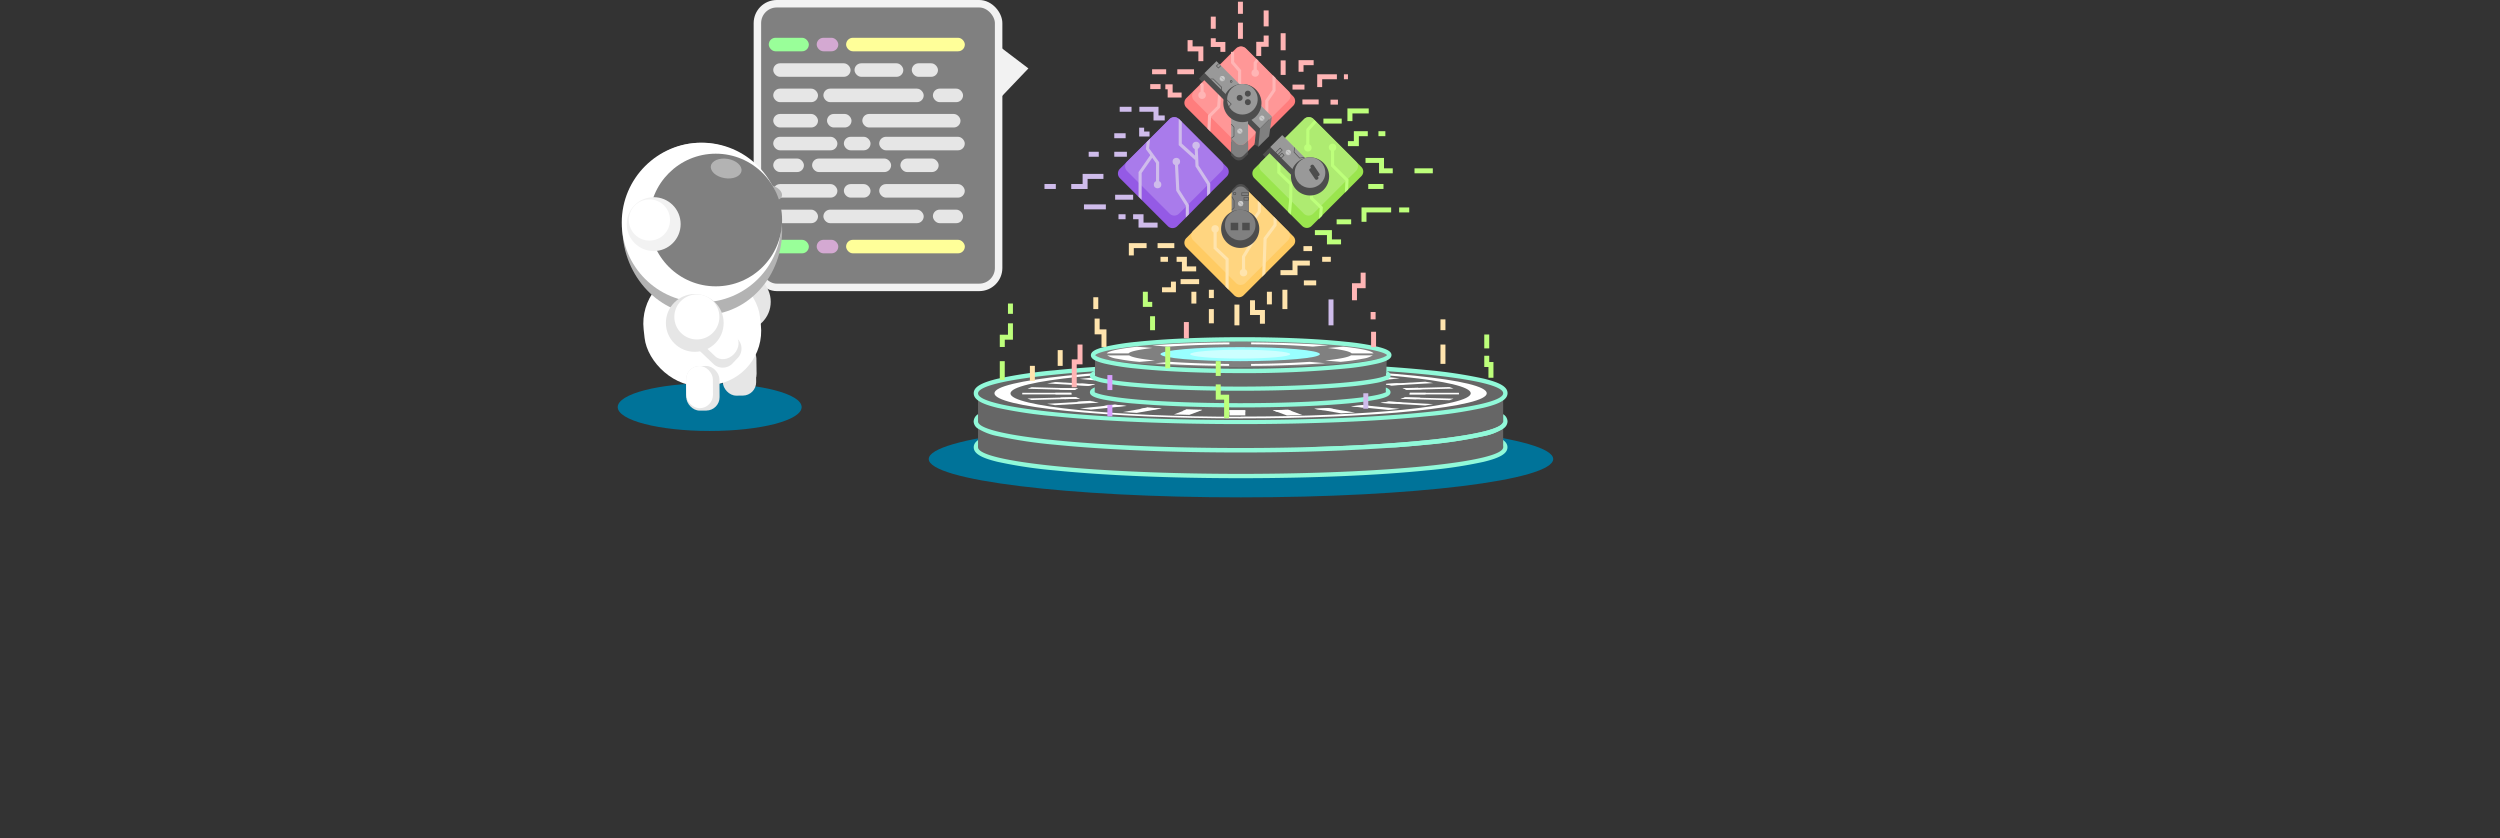 <svg id="Layer_2" data-name="Layer 2" xmlns="http://www.w3.org/2000/svg" viewBox="0 0 669.07 224.28"><rect x="0" y="0" width="669.07" height="224.28" fill="#333333" stroke="none"/><defs><style>.cls-1,.cls-6{fill:none;}.cls-1{opacity:0;}.cls-2{fill:#007399;}.cls-3{fill:#666;}.cls-4{fill:#91f9d9;}.cls-5{fill:#fff;}.cls-28,.cls-7{fill:gray;}.cls-8{fill:#9ff;}.cls-9{fill:#cff;}.cls-10{fill:#4d4d4d;}.cls-11{fill:#945ae5;}.cls-12{fill:#a97beb;}.cls-13{fill:#9ae54e;}.cls-14{fill:#aeeb71;}.cls-15{fill:#ff7d7d;}.cls-16{fill:#ff9797;}.cls-17{fill:#ffcb63;}.cls-18{fill:#ffd580;}.cls-19{fill:#ffb5b5;}.cls-20{fill:#bdff7b;}.cls-21{fill:#ffe4ad;}.cls-22{fill:#cfbceb;}.cls-23{fill:#999;}.cls-24{fill:#b3b3b3;}.cls-25{fill:#ccc;}.cls-26{fill:#d79eff;}.cls-27{fill:#f2f2f2;}.cls-28{stroke:#f2f2f2;stroke-miterlimit:10;stroke-width:2px;}.cls-29{fill:#e6e6e6;}.cls-30{fill:#9f9;}.cls-31{fill:#d4a9d2;}.cls-32{fill:#ff9;}</style></defs><title>astronaut_center_no_fill</title><polygon class="cls-1" points="1.17 107.5 189.01 109.9 204.15 103.26 93.47 99.21 1.17 107.5"/><polygon class="cls-1" points="397.23 224.28 61.75 224.28 196.06 102.55 262.92 102.55 397.23 224.28"/><ellipse class="cls-1" cx="334.54" cy="119.7" rx="334.54" ry="63.19"/><ellipse class="cls-2" cx="332.12" cy="122.85" rx="83.56" ry="10.26"/><ellipse class="cls-2" cx="189.93" cy="108.95" rx="24.61" ry="6.39"/><path class="cls-3" d="M960,955c-18.79,0-36.46-.74-49.75-2.09a121.34,121.34,0,0,1-15.13-2.27c-4.13-1-6-2-6-3.34s1.84-2.34,6-3.33a121,121,0,0,1,15.13-2.28c13.29-1.34,31-2.08,49.75-2.08s36.46.74,49.75,2.08a121,121,0,0,1,15.13,2.28c4.13,1,6,2,6,3.33s-1.84,2.35-6,3.34a121.34,121.34,0,0,1-15.13,2.27C996.46,954.25,978.79,955,960,955Z" transform="translate(-627.98 -827.59)"/><path class="cls-4" d="M960,940.18c38.81,0,70.27,3.19,70.27,7.11s-31.46,7.12-70.27,7.12-70.27-3.19-70.27-7.12,31.46-7.11,70.27-7.11m0-1.17c-18.81,0-36.5.75-49.81,2.09A122.69,122.69,0,0,0,895,943.39c-4.5,1.08-6.42,2.24-6.42,3.9s1.92,2.83,6.42,3.91a121.12,121.12,0,0,0,15.21,2.28c13.31,1.35,31,2.09,49.81,2.09s36.5-.74,49.81-2.09A121.12,121.12,0,0,0,1025,951.2c4.5-1.08,6.42-2.25,6.42-3.91s-1.92-2.82-6.42-3.9a122.69,122.69,0,0,0-15.21-2.29c-13.31-1.34-31-2.09-49.81-2.09Z" transform="translate(-627.98 -827.59)"/><rect class="cls-3" x="261.75" y="105.25" width="140.54" height="14.45"/><path class="cls-4" d="M1030.27,938.44v1.94c0,3.35-22.92,6.16-53.76,6.91-5.3.13-10.82.2-16.51.2s-11.21-.07-16.51-.2c-30.84-.75-53.76-3.56-53.76-6.91v-1.94a2.37,2.37,0,0,0-1.17,1.94,2.34,2.34,0,0,0,1.17,1.93,15.54,15.54,0,0,0,5.25,2,122.69,122.69,0,0,0,15.21,2.29c2.62.26,5.42.51,8.36.72,12,.89,26.35,1.37,41.45,1.37s29.48-.48,41.45-1.37c2.94-.21,5.73-.46,8.36-.72a122.69,122.69,0,0,0,15.21-2.29,15.54,15.54,0,0,0,5.25-2,2.34,2.34,0,0,0,1.17-1.93A2.37,2.37,0,0,0,1030.27,938.44Z" transform="translate(-627.98 -827.59)"/><path class="cls-3" d="M960,940.54c-18.79,0-36.46-.74-49.75-2.09a121.34,121.34,0,0,1-15.13-2.27c-4.13-1-6-2-6-3.34s1.84-2.34,6-3.33a121,121,0,0,1,15.13-2.28c13.29-1.34,31-2.08,49.75-2.08s36.46.74,49.75,2.08a121,121,0,0,1,15.13,2.28c4.13,1,6,2,6,3.33s-1.84,2.35-6,3.34a121.34,121.34,0,0,1-15.13,2.27C996.46,939.8,978.79,940.54,960,940.54Z" transform="translate(-627.98 -827.59)"/><path class="cls-4" d="M960,925.73c38.81,0,70.27,3.18,70.27,7.11S998.81,940,960,940s-70.27-3.19-70.27-7.12,31.46-7.11,70.27-7.11m0-1.17c-18.81,0-36.5.75-49.81,2.09A122.69,122.69,0,0,0,895,928.94c-4.5,1.08-6.42,2.24-6.42,3.9s1.92,2.83,6.42,3.91A121.12,121.12,0,0,0,910.19,939c13.31,1.35,31,2.09,49.81,2.09s36.5-.74,49.81-2.09a121.12,121.12,0,0,0,15.21-2.28c4.5-1.08,6.42-2.25,6.42-3.91s-1.92-2.82-6.42-3.9a122.69,122.69,0,0,0-15.21-2.29c-13.31-1.34-31-2.09-49.81-2.09Z" transform="translate(-627.98 -827.59)"/><path class="cls-5" d="M1006.58,928.13c-12.44-1.26-29-2-46.58-2s-34.14.69-46.58,2-19.3,2.93-19.3,4.71,6.85,3.46,19.3,4.72,29,2,46.58,2,34.14-.69,46.58-2,19.3-2.94,19.3-4.72S1019,929.39,1006.58,928.13Zm-46.58,11c-34,0-61.59-2.8-61.59-6.24S926,926.61,960,926.61s61.59,2.8,61.59,6.23S994,939.08,960,939.08Z" transform="translate(-627.98 -827.59)"/><path class="cls-5" d="M961.26,926.93v1.33H957v-1.34Z" transform="translate(-627.98 -827.59)"/><path class="cls-5" d="M961.26,937.43v1.33H957v-1.34h4.28Z" transform="translate(-627.98 -827.59)"/><path class="cls-5" d="M949.75,937.31l-1.11.42-2.35.89-4.14-.12,2.36-.89,1.12-.42C947,937.24,948.35,937.28,949.75,937.31Z" transform="translate(-627.98 -827.59)"/><path class="cls-5" d="M976.55,927.19l-2.25.85-1.11.42c-1.36-.05-2.74-.08-4.15-.11l1.11-.42,2.26-.85Z" transform="translate(-627.98 -827.59)"/><path class="cls-5" d="M938.94,936.9l-2.14.38-4.6.81-3.72-.22,4.63-.81,2.14-.38C936.44,936.76,937.68,936.84,938.94,936.9Z" transform="translate(-627.98 -827.59)"/><path class="cls-5" d="M990.64,927.84l-4.29.75-2.14.38-3.72-.22,2.14-.37,4.3-.76Z" transform="translate(-627.98 -827.59)"/><path class="cls-5" d="M929.53,936.23l-3,.31-6.56.67-3-.31,9.59-1C927.46,936,928.47,936.14,929.53,936.23Z" transform="translate(-627.98 -827.59)"/><path class="cls-5" d="M1002.58,928.84l-6,.61-3,.31c-1-.11-2-.21-3-.31l9.08-.92Z" transform="translate(-627.98 -827.59)"/><path class="cls-5" d="M922.06,935.35l-3.71.22-8,.46-2.14-.37,8-.47,3.72-.22C920.55,935.1,921.28,935.23,922.06,935.35Z" transform="translate(-627.98 -827.59)"/><path class="cls-5" d="M1011.56,930.12l-7.43.43-3.72.22c-.65-.13-1.36-.26-2.12-.38l3.71-.21,7.42-.44Z" transform="translate(-627.98 -827.59)"/><path class="cls-5" d="M917,934.3l-4.15.11-8.81.24-1.11-.42,8.76-.24,4.14-.11A10.83,10.83,0,0,0,917,934.3Z" transform="translate(-627.98 -827.59)"/><path class="cls-5" d="M1017,931.59l-8.42.23-4.14.11a9,9,0,0,0-1.06-.42l4.14-.11,8.38-.23Z" transform="translate(-627.98 -827.59)"/><path class="cls-5" d="M914.79,933.15H901.56v-.43h13.15a.25.25,0,0,0,0,.12A.52.52,0,0,0,914.79,933.15Z" transform="translate(-627.98 -827.59)"/><path class="cls-5" d="M1018.44,932.72v.43h-13.23a.52.52,0,0,0,.1-.31.25.25,0,0,0,0-.12Z" transform="translate(-627.98 -827.59)"/><path class="cls-5" d="M916.52,931.55a7.37,7.37,0,0,0-1,.42l-4.15-.11-8.4-.23,1.11-.42,8.31.23Z" transform="translate(-627.98 -827.59)"/><path class="cls-5" d="M1017,934.28l-1.1.42-8.89-.25-4.15-.11a10.37,10.37,0,0,0,1.2-.41l4.15.11Z" transform="translate(-627.98 -827.59)"/><path class="cls-5" d="M921.25,930.47c-.74.12-1.43.25-2,.38l-3.72-.22-7.28-.42,2.14-.38,7.2.42Z" transform="translate(-627.98 -827.59)"/><path class="cls-5" d="M1011.56,935.75l-2.14.37-8.25-.48-3.72-.22c.8-.12,1.55-.24,2.25-.37l3.71.22Z" transform="translate(-627.98 -827.59)"/><path class="cls-5" d="M928.62,929.54c-1,.1-2,.2-3,.31l-3-.3L916.9,929l3-.31,5.66.57Z" transform="translate(-627.98 -827.59)"/><path class="cls-5" d="M1002.58,937l-3,.31-10-1,3.12-.3,3,.31Z" transform="translate(-627.98 -827.59)"/><path class="cls-5" d="M938.17,928.83l-3.65.22-2.15-.37-3.89-.69,3.72-.21,3.83.67Z" transform="translate(-627.98 -827.59)"/><path class="cls-5" d="M990.64,938l-3.71.22-5.08-.89L979.7,937l3.76-.2,2.14.37Z" transform="translate(-627.98 -827.59)"/><path class="cls-5" d="M949.31,928.39c-1.4,0-2.77.07-4.12.12l-1.11-.42-1.93-.73,4.14-.11,1.9.72Z" transform="translate(-627.98 -827.59)"/><path class="cls-5" d="M976.55,938.68l-4.14.11-2.71-1-1.11-.42c1.42,0,2.8-.06,4.17-.11l1.11.42Z" transform="translate(-627.98 -827.59)"/><path class="cls-5" d="M914.69,932.84a.25.25,0,0,1,0-.12h-4.29a.5.5,0,0,0,0,.12.59.59,0,0,0,.09.31h4.3A.52.52,0,0,1,914.69,932.84Zm-2.31-1.4a8.84,8.84,0,0,0-1,.42l4.15.11a7.37,7.37,0,0,1,1-.42Zm3.48,2.44-4.14.11a10.06,10.06,0,0,0,1.16.42l4.15-.11A10.83,10.83,0,0,1,915.86,933.88Zm1.68-3.63c-.74.12-1.43.25-2.06.38l3.72.22c.62-.13,1.31-.26,2-.38Zm8.05-1c-1,.1-2,.21-3,.32l3,.3c.93-.11,1.92-.21,3-.31Zm10.44-.78-3.66.23,2.15.37,3.65-.22Zm36.73,8.79c-1.37,0-2.75.08-4.17.11l1.11.42,4.17-.11Zm10.7-.47-3.76.2,2.15.38q1.92-.09,3.75-.21Zm9.2-.75-3.12.3,3,.31,3.1-.3Zm7-1c-.7.13-1.45.25-2.25.37l3.72.22c.8-.12,1.54-.24,2.24-.37Zm4.33-1.12a10.37,10.37,0,0,1-1.2.41l4.15.11c.45-.13.85-.27,1.2-.41Zm5.55-1.21h-4.29a.25.25,0,0,1,0,.12.52.52,0,0,1-.1.31h4.3a.59.59,0,0,0,.09-.31A.5.5,0,0,0,1009.58,932.72Zm-39.43-4.79-1.11.42c1.41,0,2.79.06,4.15.11l1.11-.42C972.94,928,971.56,928,970.15,927.93Zm-13.17-.1v.44h4.28v-.44H957Zm-12.9.26,1.11.42c1.35,0,2.72-.09,4.12-.12l-1.12-.42Q946.1,928,944.08,928.09Zm38.55.29-2.14.37,3.72.22,2.14-.38C985.15,928.52,983.9,928.44,982.63,928.38Zm10.88.77-3,.3c1.06.1,2.07.2,3,.31l3-.31C995.57,929.35,994.56,929.24,993.51,929.15Zm8.49,1-3.71.21c.76.12,1.47.25,2.12.38l3.72-.22C1003.47,930.42,1002.76,930.3,1002,930.18Zm5.49,1.22-4.14.11a9,9,0,0,1,1.06.42l4.14-.11A6.49,6.49,0,0,0,1007.49,931.4Zm-47.49,6h-3v.43h4.28v-.43Zm-14.37-.24-1.12.42c1.35,0,2.73.09,4.13.12l1.11-.42C948.35,937.28,947,937.24,945.63,937.19Zm-10.38-.51-2.14.38,3.69.22,2.14-.38C937.68,936.84,936.44,936.76,935.25,936.68Zm-8.76-.75-3,.3c1,.11,2,.21,3,.31l3-.31C928.47,936.14,927.46,936,926.49,935.93Zm-6.6-1-3.72.22c.67.13,1.4.25,2.18.38l3.71-.22C921.28,935.23,920.55,935.1,919.89,935Z" transform="translate(-627.98 -827.59)"/><path class="cls-6" d="M943.49,947.29H918.55c-2.94-.21-5.74-.46-8.36-.72A122.69,122.69,0,0,1,895,944.28a15.54,15.54,0,0,1-5.25-2v-1.93C889.73,943.73,912.65,946.54,943.49,947.29Z" transform="translate(-627.98 -827.59)"/><path class="cls-4" d="M1030.27,940.38v1.93a15.54,15.54,0,0,1-5.25,2,122.69,122.69,0,0,1-15.21,2.29c-2.63.26-5.42.51-8.36.72H976.51C1007.35,946.54,1030.27,943.73,1030.27,940.38Z" transform="translate(-627.98 -827.59)"/><ellipse class="cls-3" cx="331.91" cy="104.96" rx="39.64" ry="3.49"/><path class="cls-4" d="M959.74,936.62c-10.55,0-20.46-.36-27.92-1a78.48,78.48,0,0,1-8.57-1.11c-2.54-.53-3.58-1.09-3.58-1.93s1-1.4,3.58-1.93a78.14,78.14,0,0,1,8.56-1.12c7.51-.66,17.48-1,28.08-1v0h.16c10.55,0,20.46.36,27.93,1a78.14,78.14,0,0,1,8.56,1.12c2.54.53,3.58,1.08,3.58,1.92s-1,1.4-3.58,1.93a80.23,80.23,0,0,1-8.56,1.13c-7.51.66-17.48,1-28.08,1ZM921,932.56c.5.32,2.68,1.2,11.83,2,7.32.6,16.89.93,27,.93h.16c10.12,0,19.75-.34,27.11-1,9.16-.76,11.33-1.64,11.83-2-.5-.32-2.67-1.19-11.83-1.95-7.36-.61-17-.94-27.11-.93s-19.76.34-27.12,1C923.62,931.36,921.45,932.24,921,932.56Z" transform="translate(-627.98 -827.59)"/><polygon class="cls-3" points="370.86 104.95 371.16 95.03 293.08 95.07 292.97 104.97 370.86 104.95"/><path class="cls-4" d="M999,926.82l0,1.23h0c-.51.32-2.79,1.2-11.94,2-7.36.61-17,1-27.11,1h-.16c-10.07,0-19.64-.34-27-.94-9.15-.76-11.29-1.63-11.79-2v-1.3c-.92.36-1.33.78-1.33,1.3s.4.94,1.31,1.3a12.92,12.92,0,0,0,2.27.63,78,78,0,0,0,8.57,1.12c1.88.16,3.93.31,6.1.44,6.41.37,13.94.57,21.82.57h.16c7.93,0,15.52-.21,22-.59,2.18-.13,4.22-.27,6.11-.44a78.14,78.14,0,0,0,8.56-1.12,14.76,14.76,0,0,0,2.37-.67c.84-.36,1.21-.76,1.21-1.26S999.77,927.17,999,926.82Z" transform="translate(-627.98 -827.59)"/><ellipse class="cls-7" cx="331.91" cy="94.78" rx="39.64" ry="3.49"/><path class="cls-5" d="M973.82,919.47c-3.52-.13-7.21-.21-11-.24v.52c6.26,0,12,.27,16.49.61l4.14-.37C980.57,919.77,977.34,919.6,973.82,919.47Zm19,1.66c-1.35-.28-3.14-.54-5.34-.77l-4.15.37c3.63.4,5.95.9,6.39,1.44h5.85C995.35,921.81,994.43,921.46,992.84,921.13Zm-14.36,3.3c-4.39.3-9.78.51-15.66.56v.51c3.79,0,7.48-.1,11-.24,3.19-.12,6.15-.28,8.81-.47Zm-48.29-1.73h-5.87a6.89,6.89,0,0,0,2.63.9,60.39,60.39,0,0,0,6,.84l4.14-.37C933.41,923.7,930.92,923.23,930.19,922.7Zm2.1-2.32c-2.2.24-4,.5-5.34.78-1.59.33-2.51.67-2.75,1h5.85c.44-.54,2.76-1,6.39-1.45Zm9,4.06-4.15.37c2.66.19,5.61.35,8.81.46,3.51.13,7.2.21,11,.24V925C951.09,924.94,945.7,924.74,941.32,924.44Zm48.28-1.76c-.73.53-3.22,1-6.92,1.39l4.13.36a59.93,59.93,0,0,0,6-.85,6.89,6.89,0,0,0,2.63-.9ZM946,919.48c-3.52.13-6.75.31-9.62.53l4.14.36c4.53-.34,10.23-.56,16.49-.62v-.51C953.18,919.26,949.49,919.34,946,919.48Z" transform="translate(-627.98 -827.59)"/><ellipse class="cls-8" cx="331.91" cy="94.78" rx="21.33" ry="1.88"/><ellipse class="cls-9" cx="331.91" cy="94.78" rx="13.4" ry="1.18"/><path class="cls-4" d="M960,927.45c-10.55,0-20.47-.44-27.94-1.23a65.92,65.92,0,0,1-8.57-1.35c-2.5-.63-3.56-1.29-3.56-2.21s1.06-1.59,3.56-2.21a65,65,0,0,1,8.57-1.37c7.51-.8,17.48-1.24,28.09-1.25s20.59.43,28.09,1.23a65.54,65.54,0,0,1,8.58,1.36c2.49.62,3.56,1.28,3.56,2.2s-1.07,1.59-3.56,2.22a65.62,65.62,0,0,1-8.57,1.36,279.77,279.77,0,0,1-28.1,1.25Zm-38.89-4.79c.17.22,1.52,1.43,11.68,2.46,7.36.75,17,1.16,27.21,1.16h.15c10.26,0,20-.42,27.37-1.18,10.16-1,11.51-2.25,11.67-2.48-.16-.22-1.51-1.43-11.67-2.46-7.4-.75-17.11-1.16-27.37-1.16s-20,.42-27.36,1.18C922.58,921.22,921.23,922.44,921.06,922.66Z" transform="translate(-627.98 -827.59)"/><path class="cls-6" d="M999,929.05l0,1.26-.07,2.23h-17l-44,0H921l0-2.19v-1.3c.5.33,2.64,1.2,11.79,2,7.32.6,16.89.94,27,.94h.16c10.12,0,19.75-.35,27.11-1C996.16,930.25,998.44,929.37,999,929.05Z" transform="translate(-627.98 -827.59)"/><rect class="cls-10" x="966.53" y="867.86" width="2.02" height="2.57" transform="translate(-959.7 100.5) rotate(-44.53)"/><rect class="cls-10" x="949.26" y="847.51" width="2.33" height="2.16" transform="translate(-950.19 82.59) rotate(-44.53)"/><path class="cls-11" d="M956.33,874.79,951,880.08,946.16,885l-.83.84-2.28,2.28a1.79,1.79,0,0,1-2.52,0l-7-7-.83-.84-5-5a1.77,1.77,0,0,1,0-2.52l1.88-1.89,5.24-5.23h0l.94-.94,5.21-5.22a1.79,1.79,0,0,1,2.39-.12l.13.12,12.81,12.81A1.79,1.79,0,0,1,956.33,874.79Z" transform="translate(-627.98 -827.59)"/><path class="cls-12" d="M954.91,873.37l-11.39,11.39a1.77,1.77,0,0,1-2.52,0l-7.48-7.47-.83-.84-3.08-3.08a1.79,1.79,0,0,1,0-2.52l5.24-5.23h0l.94-.94,5.21-5.22a1.79,1.79,0,0,1,2.39-.12l.13.12,11.39,11.39A1.77,1.77,0,0,1,954.91,873.37Z" transform="translate(-627.98 -827.59)"/><path class="cls-13" d="M992.27,874.79l-3.49,3.49-.87.87L979,888.07a1.79,1.79,0,0,1-2.52,0l-12.81-12.81a1.79,1.79,0,0,1,0-2.52l1.89-1.89L977,859.46a1.79,1.79,0,0,1,2.52,0l11.39,11.39.06.07,1.35,1.35A1.77,1.77,0,0,1,992.27,874.79Z" transform="translate(-627.98 -827.59)"/><path class="cls-14" d="M990.86,873.37,988,876.2l-6.42,6.42-.59.59-1.55,1.55a1.77,1.77,0,0,1-2.52,0l-11.39-11.39a1.79,1.79,0,0,1,0-2.52L977,859.46a1.79,1.79,0,0,1,2.52,0l11.39,11.39.06.07A1.77,1.77,0,0,1,990.86,873.37Z" transform="translate(-627.98 -827.59)"/><path class="cls-15" d="M974.08,855.9,960.8,869.17a1.77,1.77,0,0,1-2.52,0l-12.8-12.8a1.77,1.77,0,0,1,0-2.52l3.61-3.61.6-.6,9.06-9.07a1.8,1.8,0,0,1,1.35-.52h0a1.82,1.82,0,0,1,1.16.52l2.84,2.84.6.6,9.37,9.37A1.79,1.79,0,0,1,974.08,855.9Z" transform="translate(-627.98 -827.59)"/><path class="cls-16" d="M972.85,854.48l-11.39,11.39a1.77,1.77,0,0,1-2.52,0l-11.39-11.39a1.79,1.79,0,0,1,0-2.52l11.39-11.39a1.82,1.82,0,0,1,1.16-.52h0a1.79,1.79,0,0,1,1.35.52L972.85,852a1.7,1.7,0,0,1,.39.58A1.76,1.76,0,0,1,972.85,854.48Z" transform="translate(-627.98 -827.59)"/><path class="cls-17" d="M974.08,893.34l-7.45,7.45-5.83,5.83a1.77,1.77,0,0,1-2.52,0l-12.8-12.8a1.77,1.77,0,0,1,0-2.52L958.75,878a1.79,1.79,0,0,1,2.52,0l3.32,3.32.83.83,3.39,3.39h0l.83.83h0l3,3,1.42,1.42A1.78,1.78,0,0,1,974.08,893.34Z" transform="translate(-627.98 -827.59)"/><path class="cls-18" d="M972.66,891.93l-6.78,6.79-4.61,4.6a1.77,1.77,0,0,1-2.52,0l-2-2-9.44-9.44a1.79,1.79,0,0,1,0-2.52L958.75,878a1.79,1.79,0,0,1,2.52,0l3.32,3.32,5,5,3,3A1.77,1.77,0,0,1,972.66,891.93Z" transform="translate(-627.98 -827.59)"/><polygon class="cls-19" points="332.17 23.03 331.34 23.03 331.34 19.08 329.46 16.89 329.46 13.88 330.29 13.88 330.29 16.58 332.17 18.78 332.17 23.03"/><polygon class="cls-19" points="341.38 20.88 341.38 24.3 339.45 27.12 339.45 32.23 338.62 32.23 338.62 26.86 340.55 24.04 340.55 20.05 341.38 20.88"/><path class="cls-19" d="M964.79,843.9a.76.76,0,0,1-.08.11l-.38.56v2.56h-.84v-2.82l.08-.11.54-.79a.44.44,0,0,0,.08-.11Z" transform="translate(-627.98 -827.59)"/><circle class="cls-19" cx="335.93" cy="19.54" r="1"/><circle class="cls-20" cx="350.02" cy="39.56" r="1"/><circle class="cls-21" cx="325.2" cy="61.25" r="1"/><circle class="cls-22" cx="320.11" cy="38.93" r="1"/><circle class="cls-22" cx="314.82" cy="43.24" r="1"/><circle class="cls-21" cx="332.8" cy="72.97" r="1"/><circle class="cls-20" cx="356.63" cy="39.44" r="1"/><path class="cls-19" d="M950.11,850.25v2.82h-.83v-2.56l-.11-.16a1,1,0,0,0-.08-.11l.6-.6.08.11.27.39Z" transform="translate(-627.98 -827.59)"/><circle class="cls-19" cx="321.71" cy="25.48" r="1"/><polygon class="cls-19" points="326.9 24.2 326.56 28.77 324.12 31.21 324.11 31.43 323.95 35.23 323.15 34.43 323.3 30.85 323.41 30.73 325.75 28.4 326.07 24.14 326.9 24.2"/><polygon class="cls-20" points="352.35 32.74 350.44 34.86 350.41 38.63 350.41 39.56 349.58 39.56 349.58 38.66 349.61 34.53 351.76 32.15 352.35 32.74"/><polygon class="cls-20" points="360.91 48.01 360.8 50.69 359.93 51.56 360.05 48.61 360.06 48.34 356.21 44.49 356.21 39.44 357.05 39.44 357.05 44.14 360.91 48.01"/><polygon class="cls-20" points="345.91 49.07 345.82 53.66 345.79 54 345.47 57.45 344.7 56.68 345 53.59 345 53.21 345.07 49.42 341.83 46.31 341.83 40.18 342.67 40.18 342.67 45.95 345.91 49.07"/><path class="cls-20" d="M982,883l0,.19c-.06.82-.11,1.52-.16,2.14l-.91.9c.08-1,.16-2,.23-2.91l-.08-.07-2.5-2.4v-4.13h.83v3.77l2.26,2.17Z" transform="translate(-627.98 -827.59)"/><polygon class="cls-21" points="341.66 58.8 341.66 60.37 338.99 63.98 338.76 70.26 338.65 73.2 337.79 74.06 337.89 71.13 338.16 63.7 340.83 60.09 340.83 57.97 341.66 58.8"/><polygon class="cls-21" points="328.82 69.21 328.82 77.55 327.99 76.72 327.99 69.57 324.78 66.54 324.78 61.25 325.62 61.25 325.62 66.18 328.82 69.21"/><polygon class="cls-21" points="333.22 72.97 332.39 72.97 332.39 68.57 335.42 63.57 336.14 64 333.22 68.8 333.22 72.97"/><polygon class="cls-21" points="337.44 54.58 337.44 56.76 334.63 60.86 333.95 60.39 336.61 56.5 336.61 53.75 337.44 54.58"/><circle class="cls-22" cx="309.8" cy="49.4" r="1"/><path class="cls-22" d="M938.2,871v6h-.84v-5.75l-1-1.41-.52-.71-1.18-1.61,0-.16c.06-.53.12-1.13.19-1.73h0l.94-.94c-.11,1-.22,2-.28,2.6Z" transform="translate(-627.98 -827.59)"/><polygon class="cls-22" points="323.89 49.12 323.89 51.66 323.05 52.49 323.05 49.37 319.95 44.55 319.87 42.8 319.82 41.71 319.73 39.86 319.69 38.95 320.52 38.91 320.56 39.82 320.77 44.29 323.77 48.94 323.89 49.12"/><polygon class="cls-22" points="318.18 54.83 318.18 57.36 317.35 58.2 317.35 55.07 314.8 51.05 314.45 44.17 314.4 43.26 315.23 43.22 315.28 44.13 315.62 50.78 318.06 54.65 318.18 54.83"/><path class="cls-22" d="M948.37,869.82l-.52.57,0,.05-4.42-4v-7.07l.13.12.7.7V866l3.58,3.26Z" transform="translate(-627.98 -827.59)"/><polygon class="cls-22" points="308.69 41.76 308.36 42.24 305.54 46.3 305.54 53.47 304.71 52.63 304.71 46.05 307.84 41.53 308.01 41.29 308.69 41.76"/><path class="cls-10" d="M964.74,866.85l-1-.62.31-1.2,1.08-1.06s.85-.1.86,0-.16,1-.16,1.1S964.74,866.85,964.74,866.85Z" transform="translate(-627.98 -827.59)"/><rect class="cls-10" x="970.89" y="864.41" width="4.5" height="12.83" transform="translate(-958.72 115.58) rotate(-45)"/><rect class="cls-23" x="971.65" y="863.54" width="4.5" height="12.29" transform="translate(-957.7 115.78) rotate(-45)"/><circle class="cls-10" cx="350.6" cy="47.21" r="5.11"/><circle class="cls-23" cx="350.6" cy="46.19" r="4.09"/><rect class="cls-10" x="956.12" y="843.48" width="4.5" height="20.96" transform="translate(-951.13 100.2) rotate(-45)"/><path class="cls-10" d="M964.11,862.54c0,.17-.36,3.69-.36,3.69l3.84-3.57.06-3.44Z" transform="translate(-627.98 -827.59)"/><path class="cls-7" d="M965.2,862c0,.15-.46,4.9-.46,4.9l2.89-2.85.74-5.22Z" transform="translate(-627.98 -827.59)"/><rect class="cls-23" x="957.12" y="842.48" width="4.5" height="20.96" transform="translate(-950.13 100.61) rotate(-45)"/><path class="cls-23" d="M957.48,852.14V864.6l1.27,1.27a1.77,1.77,0,0,0,2.52,0l.72-.71v-13Z" transform="translate(-627.98 -827.59)"/><path class="cls-10" d="M962,866v2.83L960.8,870a1.79,1.79,0,0,1-2.52,0l-.8-.8v-3.78l1.27,1.27a1.77,1.77,0,0,0,2.52,0Z" transform="translate(-627.98 -827.59)"/><path class="cls-7" d="M962,865.16V868l-1.19,1.18a1.77,1.77,0,0,1-2.52,0l-.8-.8V864.6l1.27,1.27a1.77,1.77,0,0,0,2.52,0Z" transform="translate(-627.98 -827.59)"/><circle class="cls-10" cx="332.5" cy="27.58" r="5.11"/><circle class="cls-23" cx="332.5" cy="26.56" r="4.09"/><path class="cls-10" d="M962.15,878.23v10.85h-4.5V878.46l1.1-1.11a1.79,1.79,0,0,1,2.52,0Z" transform="translate(-627.98 -827.59)"/><path class="cls-7" d="M962.15,878.89v10.86h-4.5V879.13l1.1-1.11a1.79,1.79,0,0,1,2.52,0Z" transform="translate(-627.98 -827.59)"/><circle class="cls-10" cx="331.91" cy="61.25" r="5.11"/><circle class="cls-7" cx="331.91" cy="60.23" r="4.09"/><circle class="cls-24" cx="327.09" cy="21.07" r="0.73"/><circle class="cls-25" cx="327.13" cy="20.98" r="0.64"/><rect class="cls-24" x="955.03" y="847.88" width="0.23" height="1.36" transform="translate(-943.6 153.31) rotate(-47.56)"/><circle class="cls-24" cx="337.69" cy="31.68" r="0.73"/><circle class="cls-25" cx="337.73" cy="31.59" r="0.64"/><rect class="cls-24" x="965.63" y="858.48" width="0.23" height="1.36" transform="translate(-947.97 164.59) rotate(-47.56)"/><circle class="cls-24" cx="344.76" cy="40.83" r="0.73"/><circle class="cls-25" cx="344.8" cy="40.74" r="0.64"/><rect class="cls-24" x="972.7" y="867.63" width="0.23" height="1.36" transform="translate(-952.43 172.78) rotate(-47.56)"/><circle class="cls-24" cx="332.02" cy="54.52" r="0.73"/><circle class="cls-25" cx="332.06" cy="54.43" r="0.64"/><rect class="cls-24" x="959.96" y="881.32" width="0.23" height="1.36" transform="translate(-966.68 167.83) rotate(-47.56)"/><circle class="cls-24" cx="331.8" cy="35.14" r="0.73"/><circle class="cls-25" cx="331.84" cy="35.05" r="0.64"/><rect class="cls-24" x="959.74" y="861.94" width="0.23" height="1.36" transform="translate(-952.45 161.36) rotate(-47.56)"/><circle class="cls-10" cx="333.95" cy="25.06" r="0.8"/><circle class="cls-10" cx="333.96" cy="27.34" r="0.8"/><circle class="cls-10" cx="331.77" cy="26.19" r="0.8"/><rect class="cls-10" x="977.51" y="871.95" width="1" height="3.54" rx="0.43" transform="matrix(0.83, -0.56, 0.56, 0.83, -949.41, -130.95)"/><rect class="cls-10" x="979.4" y="871.53" width="1" height="3.54" rx="0.43" transform="translate(-948.85 -129.96) rotate(-34.02)"/><rect class="cls-10" x="329.37" y="59.61" width="2.01" height="2.01"/><rect class="cls-10" x="332.45" y="59.61" width="2.01" height="2.01"/><rect class="cls-6" x="948.61" y="844.04" width="22.34" height="21.67" rx="1.78" transform="translate(-951.36 101.46) rotate(-45)"/><path class="cls-6" d="M974.08,855.9l-11.69,11.69-1.59,1.58a1.77,1.77,0,0,1-2.52,0l-.8-.8-12-12a1.77,1.77,0,0,1,0-2.52l13.27-13.28a1.79,1.79,0,0,1,2.52,0l12.81,12.81A1.79,1.79,0,0,1,974.08,855.9Z" transform="translate(-627.98 -827.59)"/><path class="cls-6" d="M972.66,852l-11.39-11.39a1.79,1.79,0,0,0-2.52,0L947.36,852a1.79,1.79,0,0,0,0,2.52l10.12,10.12V852.14H962v13l10.67-10.68A1.77,1.77,0,0,0,972.66,852Z" transform="translate(-627.98 -827.59)"/><path class="cls-6" d="M972.66,891.93l-11.39,11.39a1.77,1.77,0,0,1-2.52,0l-11.39-11.39a1.79,1.79,0,0,1,0-2.52l10.29-10.28,1.1-1.11a1.79,1.79,0,0,1,2.52,0l.88.87,10.51,10.52A1.77,1.77,0,0,1,972.66,891.93Z" transform="translate(-627.98 -827.59)"/><polygon class="cls-10" points="327.03 24.17 326.86 24.17 326.86 23.39 324.69 21.22 323.97 21.22 323.97 21.05 324.75 21.05 327.03 23.32 327.03 24.17"/><polygon class="cls-10" points="326.09 18.32 325.42 17.66 326.13 16.95 326.25 17.07 325.66 17.66 326.09 18.09 326.67 17.5 326.79 17.62 326.09 18.32"/><path class="cls-10" d="M957.48,849.72a.33.33,0,1,1,.33-.33A.33.33,0,0,1,957.48,849.72Zm0-.48a.15.15,0,0,0-.15.15.16.16,0,0,0,.15.16.16.16,0,0,0,.16-.16A.16.16,0,0,0,957.48,849.24Z" transform="translate(-627.98 -827.59)"/><path class="cls-10" d="M956.18,854.26l1.2,1.19-1.29,1.38.09-2.57m-.16-.39-.11,3.4,1.7-1.83L956,853.87Z" transform="translate(-627.98 -827.59)"/><polygon class="cls-10" points="347.8 42.41 346.24 40.75 346.36 39.44 346.52 39.45 346.42 40.69 347.86 42.23 349.09 42.02 349.12 42.19 347.8 42.41"/><path class="cls-10" d="M969.89,869.15l-.68-.68,1.37-1.37.68.67Zm-.45-.68.45.44,1.13-1.14-.44-.44Z" transform="translate(-627.98 -827.59)"/><path class="cls-10" d="M970.82,870.08l-.68-.68.93-.93.67.68Zm-.44-.68.44.44.69-.69-.44-.44Z" transform="translate(-627.98 -827.59)"/><polygon class="cls-10" points="329.55 37.08 329.45 36.95 330.17 36.41 330.17 34.07 329.44 33.27 329.56 33.16 330.33 34.01 330.33 36.49 329.55 37.08"/><path class="cls-10" d="M962,879.27v.54h-1.6v-.54H962m.17-.17h-1.94V880h1.94v-.88Z" transform="translate(-627.98 -827.59)"/><path class="cls-10" d="M962,880.54v.55h-1v-.55h1m.17-.17h-1.36v.88h1.36v-.88Z" transform="translate(-627.98 -827.59)"/><polygon class="cls-10" points="329.72 56.2 329.61 56.07 330.19 55.55 330.19 53.69 329.59 52.68 329.74 52.59 330.36 53.64 330.36 55.63 329.72 56.2"/><path class="cls-10" d="M958.4,879.8a.42.42,0,0,1-.42-.42.41.41,0,0,1,.42-.41.41.41,0,0,1,.41.41A.41.41,0,0,1,958.4,879.8Zm0-.67a.25.25,0,0,0-.25.25.25.25,0,0,0,.25.25.25.25,0,0,0,.25-.25A.26.26,0,0,0,958.4,879.13Z" transform="translate(-627.98 -827.59)"/><polygon class="cls-20" points="372.74 46.38 369.07 46.38 369.07 43.6 365.45 43.6 365.45 42.27 370.4 42.27 370.4 45.05 372.74 45.05 372.74 46.38"/><rect class="cls-20" x="378.56" y="45.05" width="4.9" height="1.33"/><rect class="cls-20" x="354.18" y="31.74" width="4.9" height="1.33"/><rect class="cls-20" x="357.72" y="58.7" width="3.89" height="1.33"/><polygon class="cls-20" points="358.9 65.4 355.13 65.4 355.13 62.92 351.9 62.92 351.9 61.59 356.46 61.59 356.46 64.07 358.9 64.07 358.9 65.4"/><polygon class="cls-20" points="365.71 59.36 364.38 59.36 364.38 55.52 372.31 55.52 372.31 56.85 365.71 56.85 365.71 59.36"/><rect class="cls-20" x="374.45" y="55.52" width="2.7" height="1.33"/><rect class="cls-20" x="366.18" y="49.24" width="4.08" height="1.33"/><rect class="cls-21" x="343.21" y="77.55" width="1.33" height="5.17"/><polygon class="cls-21" points="338.53 86.64 337.19 86.64 337.19 84.3 334.54 84.3 334.54 80.36 335.87 80.36 335.87 82.96 338.53 82.96 338.53 86.64"/><rect class="cls-21" x="339.06" y="78.08" width="1.33" height="3.38"/><polygon class="cls-21" points="347.25 73.64 342.69 73.64 342.69 72.3 345.91 72.3 345.91 69.74 350.55 69.74 350.55 71.07 347.25 71.07 347.25 73.64"/><rect class="cls-21" x="353.85" y="68.73" width="2.31" height="1.33"/><rect class="cls-21" x="348.84" y="65.87" width="2.31" height="1.33"/><rect class="cls-21" x="348.95" y="75.04" width="3.3" height="1.33"/><rect class="cls-21" x="323.53" y="82.73" width="1.33" height="3.8"/><rect class="cls-21" x="323.53" y="77.55" width="1.33" height="2.22"/><rect class="cls-21" x="330.37" y="81.52" width="1.33" height="5.55"/><polygon class="cls-21" points="320.13 72.63 316.31 72.63 316.31 70.07 314.89 70.07 314.89 68.73 317.64 68.73 317.64 71.3 320.13 71.3 320.13 72.63"/><rect class="cls-21" x="310.58" y="68.73" width="2" height="1.33"/><rect class="cls-21" x="318.85" y="78.08" width="1.33" height="3.16"/><polygon class="cls-22" points="309.8 60.91 304.7 60.91 304.7 58.67 303.25 58.67 303.25 57.34 306.04 57.34 306.04 59.58 309.8 59.58 309.8 60.91"/><rect class="cls-22" x="299.34" y="57.34" width="1.89" height="1.33"/><rect class="cls-22" x="298.44" y="52.12" width="4.82" height="1.33"/><polygon class="cls-22" points="291.07 50.58 286.69 50.58 286.69 49.24 289.74 49.24 289.74 46.54 295.31 46.54 295.31 47.88 291.07 47.88 291.07 50.58"/><rect class="cls-22" x="279.53" y="49.24" width="3.04" height="1.33"/><rect class="cls-22" x="290.1" y="54.7" width="5.86" height="1.33"/><rect class="cls-22" x="298.21" y="40.62" width="3.38" height="1.33"/><rect class="cls-22" x="291.36" y="40.62" width="2.7" height="1.33"/><polygon class="cls-22" points="311.71 32.24 308.71 32.24 308.71 29.91 304.93 29.91 304.93 28.58 310.05 28.58 310.05 30.9 311.71 30.9 311.71 32.24"/><rect class="cls-22" x="299.66" y="28.58" width="3.17" height="1.33"/><polygon class="cls-22" points="307.65 36.53 304.87 36.53 304.87 34.17 306.2 34.17 306.2 35.2 307.65 35.2 307.65 36.53"/><rect class="cls-22" x="298.21" y="35.66" width="3.04" height="1.33"/><polygon class="cls-20" points="363.67 39.11 360.74 39.11 360.74 37.77 362.33 37.77 362.33 35.11 366.06 35.11 366.06 36.45 363.67 36.45 363.67 39.11"/><rect class="cls-20" x="368.91" y="35.11" width="1.85" height="1.33"/><polygon class="cls-20" points="361.95 32.41 360.61 32.41 360.61 29.02 366.31 29.02 366.31 30.36 361.95 30.36 361.95 32.41"/><rect class="cls-21" x="315.96" y="74.71" width="4.96" height="1.33"/><polygon class="cls-21" points="314.71 78.22 310.99 78.22 310.99 76.89 313.38 76.89 313.38 75.37 314.71 75.37 314.71 78.22"/><rect class="cls-21" x="309.8" y="65.07" width="4.48" height="1.33"/><polygon class="cls-21" points="303.44 68.36 302.11 68.36 302.11 65.07 306.86 65.07 306.86 66.4 303.44 66.4 303.44 68.36"/><rect class="cls-19" x="345.91" y="22.64" width="3.2" height="1.33"/><polygon class="cls-19" points="353.85 23.31 352.52 23.31 352.52 19.88 357.79 19.88 357.79 21.21 353.85 21.21 353.85 23.31"/><rect class="cls-19" x="359.67" y="19.88" width="1.08" height="1.33"/><rect class="cls-19" x="348.56" y="26.62" width="4.35" height="1.33"/><rect class="cls-19" x="356.08" y="26.67" width="1.99" height="1.33"/><polygon class="cls-19" points="316.23 26.1 312.5 26.1 312.5 23.9 311.88 23.9 311.88 22.57 313.83 22.57 313.83 24.77 316.23 24.77 316.23 26.1"/><rect class="cls-19" x="307.83" y="22.51" width="2.77" height="1.33"/><rect class="cls-19" x="315.08" y="18.54" width="4.47" height="1.33"/><rect class="cls-19" x="308.33" y="18.54" width="3.77" height="1.33"/><rect class="cls-19" x="342.74" y="16.16" width="1.33" height="3.89"/><rect class="cls-19" x="342.74" y="8.89" width="1.33" height="4.56"/><polygon class="cls-19" points="337.54 14.98 336.21 14.98 336.21 11.19 338.19 11.19 338.19 9.51 339.53 9.51 339.53 12.52 337.54 12.52 337.54 14.98"/><rect class="cls-19" x="338.19" y="2.79" width="1.33" height="4.27"/><polygon class="cls-19" points="327.94 13.88 326.61 13.88 326.61 12.57 324.04 12.57 324.04 10.24 325.37 10.24 325.37 11.23 327.94 11.23 327.94 13.88"/><rect class="cls-19" x="324.04" y="4.45" width="1.33" height="3.25"/><rect class="cls-19" x="331.31" y="6.06" width="1.33" height="4.33"/><rect class="cls-19" x="331.31" y="0.46" width="1.33" height="3.24"/><polygon class="cls-19" points="322.05 16.37 320.72 16.37 320.72 13.75 317.83 13.75 317.83 10.74 319.17 10.74 319.17 12.42 322.05 12.42 322.05 16.37"/><polygon class="cls-19" points="348.86 19.21 347.53 19.21 347.53 16.1 351.57 16.1 351.57 17.44 348.86 17.44 348.86 19.21"/><rect class="cls-19" x="366.94" y="88.79" width="1.33" height="4.11"/><rect class="cls-19" x="366.82" y="83.5" width="1.33" height="1.97"/><rect class="cls-22" x="355.55" y="80.14" width="1.33" height="6.93"/><polygon class="cls-19" points="363.16 80.36 361.83 80.36 361.83 75.8 364.15 75.8 364.15 72.97 365.48 72.97 365.48 77.13 363.16 77.13 363.16 80.36"/><rect class="cls-20" x="311.85" y="92.78" width="1.33" height="5.8"/><polygon class="cls-21" points="296.12 92.86 294.79 92.86 294.79 89.48 292.95 89.48 292.95 85.26 294.29 85.26 294.29 88.15 296.12 88.15 296.12 92.86"/><rect class="cls-21" x="292.6" y="79.55" width="1.33" height="3.17"/><rect class="cls-19" x="316.84" y="86.19" width="1.33" height="4.35"/><rect class="cls-20" x="307.79" y="84.63" width="1.33" height="3.74"/><polygon class="cls-20" points="308.37 82.13 305.86 82.13 305.86 78.08 307.19 78.08 307.19 80.79 308.37 80.79 308.37 82.13"/><polygon class="cls-20" points="399.69 101.1 398.35 101.1 398.35 98.22 397.23 98.22 397.23 95.21 398.56 95.21 398.56 96.89 399.69 96.89 399.69 101.1"/><rect class="cls-20" x="397.23" y="89.52" width="1.33" height="3.72"/><rect class="cls-21" x="385.51" y="92.21" width="1.33" height="5.17"/><rect class="cls-21" x="385.51" y="85.47" width="1.33" height="2.89"/><rect class="cls-20" x="267.57" y="96.66" width="1.33" height="5.01"/><polygon class="cls-20" points="268.91 92.86 267.57 92.86 267.57 89.58 269.76 89.58 269.76 86.53 271.09 86.53 271.09 90.91 268.91 90.91 268.91 92.86"/><rect class="cls-20" x="269.76" y="81.23" width="1.33" height="2.76"/><rect class="cls-21" x="283.07" y="93.7" width="1.33" height="4.22"/><rect class="cls-22" x="364.86" y="105.25" width="1.33" height="4.14"/><polygon class="cls-20" points="328.95 111.92 327.61 111.92 327.61 106.96 325.37 106.96 325.37 102.88 326.7 102.88 326.7 105.63 328.95 105.63 328.95 111.92"/><rect class="cls-20" x="325.37" y="96.66" width="1.33" height="3.95"/><rect class="cls-26" x="296.37" y="108.34" width="1.33" height="3.09"/><rect class="cls-26" x="296.37" y="100.38" width="1.33" height="4.01"/><polygon class="cls-19" points="288.16 103.63 286.83 103.63 286.83 96.18 288.38 96.18 288.38 92.21 289.71 92.21 289.71 97.51 288.16 97.51 288.16 103.63"/><rect class="cls-21" x="275.63" y="97.91" width="1.33" height="4.04"/><polygon class="cls-27" points="267.36 26.56 275.23 18.31 267.26 12.26 267.36 26.56"/><rect class="cls-28" x="202.7" y="1" width="64.56" height="75.91" rx="5.19"/><rect class="cls-29" x="206.94" y="16.94" width="20.7" height="3.62" rx="1.81"/><rect class="cls-29" x="228.69" y="16.94" width="13.06" height="3.62" rx="1.81"/><rect class="cls-29" x="244.02" y="16.94" width="7.01" height="3.62" rx="1.81"/><rect class="cls-29" x="206.94" y="30.5" width="11.98" height="3.62" rx="1.81"/><rect class="cls-29" x="221.33" y="30.5" width="6.56" height="3.62" rx="1.81"/><rect class="cls-29" x="230.78" y="30.5" width="26.28" height="3.62" rx="1.81"/><rect class="cls-29" x="206.94" y="36.61" width="17.17" height="3.62" rx="1.81"/><rect class="cls-29" x="225.84" y="36.61" width="7.14" height="3.62" rx="1.81"/><rect class="cls-29" x="235.3" y="36.61" width="22.9" height="3.62" rx="1.81"/><rect class="cls-29" x="206.94" y="49.27" width="17.17" height="3.62" rx="1.81"/><rect class="cls-29" x="225.84" y="49.27" width="7.14" height="3.62" rx="1.81"/><rect class="cls-29" x="235.3" y="49.27" width="22.9" height="3.62" rx="1.81"/><rect class="cls-29" x="206.94" y="42.43" width="8.21" height="3.62" rx="1.81"/><rect class="cls-29" x="217.34" y="42.43" width="21.15" height="3.62" rx="1.81"/><rect class="cls-29" x="240.97" y="42.43" width="10.24" height="3.62" rx="1.81"/><rect class="cls-29" x="206.94" y="23.72" width="11.98" height="3.62" rx="1.81"/><rect class="cls-29" x="220.36" y="23.72" width="26.85" height="3.62" rx="1.81"/><rect class="cls-29" x="249.67" y="23.72" width="8.07" height="3.62" rx="1.81"/><rect class="cls-29" x="206.94" y="56.11" width="11.98" height="3.62" rx="1.81"/><rect class="cls-29" x="220.36" y="56.11" width="26.85" height="3.62" rx="1.81"/><rect class="cls-29" x="249.67" y="56.11" width="8.07" height="3.62" rx="1.81"/><rect class="cls-30" x="205.74" y="10.11" width="10.73" height="3.62" rx="1.81"/><rect class="cls-31" x="218.57" y="10.11" width="5.78" height="3.62" rx="1.81"/><rect class="cls-32" x="226.44" y="10.11" width="31.78" height="3.62" rx="1.81"/><rect class="cls-30" x="205.74" y="64.18" width="10.73" height="3.62" rx="1.81"/><rect class="cls-31" x="218.57" y="64.18" width="5.78" height="3.62" rx="1.81"/><rect class="cls-32" x="226.44" y="64.18" width="31.78" height="3.62" rx="1.81"/><circle class="cls-29" cx="198.54" cy="80.77" r="7.73"/><circle class="cls-29" cx="199.09" cy="79.16" r="6.03"/><ellipse class="cls-24" cx="834.45" cy="879.24" rx="1.88" ry="2.98" transform="translate(-910.35 522.92) rotate(-69.38)"/><rect class="cls-29" x="821.41" y="921.54" width="8.91" height="11.94" rx="3.58" transform="translate(-635.39 -820.94) rotate(-0.46)"/><rect class="cls-29" x="821.41" y="921.55" width="7.16" height="11.29" rx="3.58" transform="matrix(1, -0.01, 0.01, 1, -635.39, -820.95)"/><rect class="cls-5" x="800.28" y="899.49" width="31.31" height="31.31" rx="14.53" transform="translate(-724.49 -731.4) rotate(-6.37)"/><rect class="cls-29" x="811.62" y="925.55" width="8.91" height="11.94" rx="3.58" transform="translate(-635.42 -821.02) rotate(-0.46)"/><rect class="cls-5" x="811.61" y="925.56" width="7.16" height="11.29" rx="3.58" transform="translate(-635.42 -821.03) rotate(-0.46)"/><ellipse class="cls-24" cx="815.93" cy="888.84" rx="21.36" ry="23.07" transform="translate(-721.57 -731.56) rotate(-6.37)"/><circle class="cls-5" cx="187.76" cy="59.55" r="21.36"/><circle class="cls-7" cx="191.56" cy="58.88" r="17.75"/><circle class="cls-27" cx="174.95" cy="59.98" r="7.21"/><circle class="cls-5" cx="173.81" cy="58.88" r="5.51"/><ellipse class="cls-24" cx="822.32" cy="872.68" rx="2.61" ry="4.15" transform="translate(-802.09 712.11) rotate(-80.5)"/><path class="cls-29" d="M819.12,925.19l-9.76-9.3a3.66,3.66,0,0,1,.3-5.12l1-1.06c1.49-1.56,3.78-1.81,5.1-.54l9.76,9.3a3.65,3.65,0,0,1-.3,5.12l-1,1.06A3.66,3.66,0,0,1,819.12,925.19Z" transform="translate(-627.98 -827.59)"/><path class="cls-5" d="M819.34,922.91,811.09,915c-1.33-1.26-1.19-3.55.3-5.11h0c1.49-1.57,3.77-1.81,5.09-.54l8.25,7.86c1.33,1.26,1.19,3.55-.3,5.12h0C822.94,923.93,820.66,924.17,819.34,922.91Z" transform="translate(-627.98 -827.59)"/><circle class="cls-29" cx="185.94" cy="86.43" r="7.73"/><circle class="cls-5" cx="186.5" cy="84.82" r="6.03"/></svg>